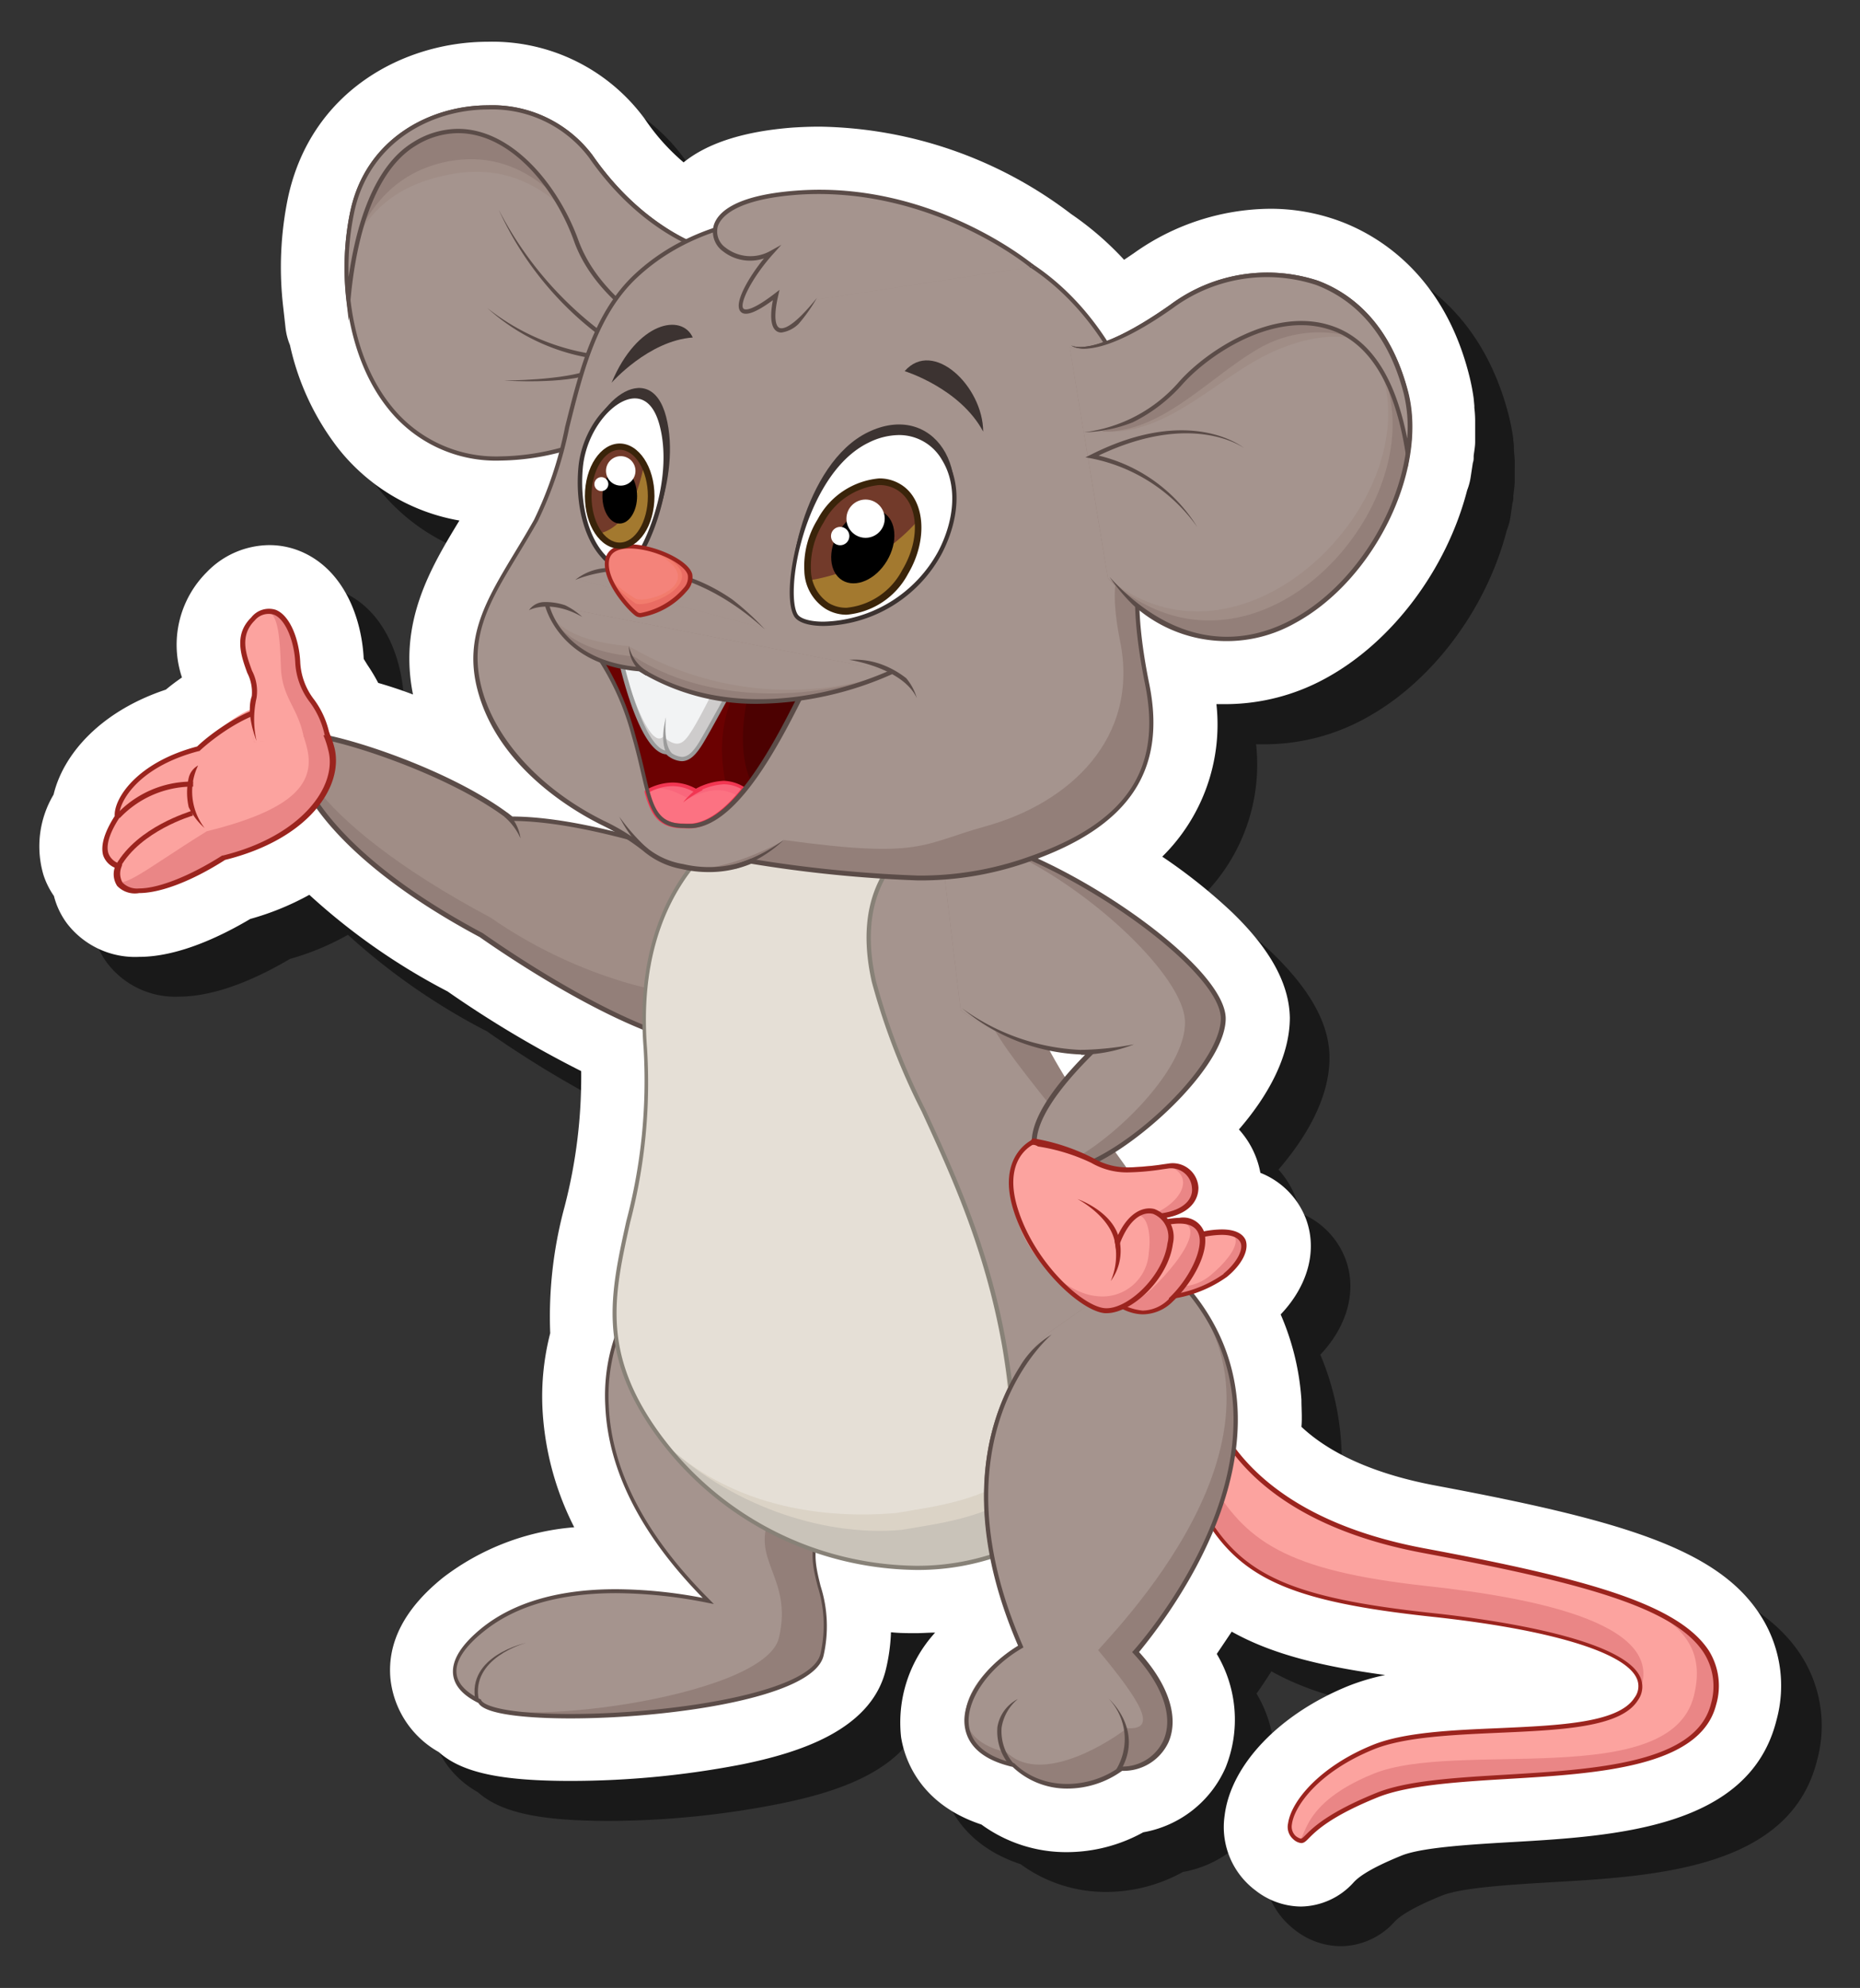 <svg id="ac3ffecc-2be1-45fb-be4f-463c3aa2d263" data-name="Layer 1" xmlns="http://www.w3.org/2000/svg" width="160.37" height="171.4" viewBox="0 0 160.37 171.4">
  <rect x="0" y="0" width="160.37" height="171.4" fill="#333333" stroke="none"/>
  <defs>
    <style>
      .ab069b33-967a-46db-801f-253685fe3109 {
        opacity: 0.5;
      }

      .a3310aa4-bce6-47a6-a43d-4e9991e71ae8 {
        fill: #fff;
      }

      .b11cfd11-dc28-42d9-9ff4-616ebc67ec5c {
        fill: #937f79;
      }

      .bcbd13f2-d71f-4cda-afb0-c873da1392e2 {
        fill: #a08d86;
      }

      .e30d9419-0947-4d73-bb5b-017ebfdf731b {
        fill: #5b4c48;
      }

      .b58b2b72-4474-4477-be4c-1700fc34b8d9 {
        fill: #ea8686;
      }

      .b99dbfcd-05ae-4800-9574-8f2f405244f0 {
        fill: #fca39f;
      }

      .b5e7ea6e-9ab7-49ac-bf5d-7e814c9ccb42 {
        fill: #9b241e;
      }

      .bb949f0a-a98b-4f11-bae6-cdafd8c6570e {
        fill: #a5948e;
      }

      .eec2f126-f26b-4aa3-9e98-dd220abf5d3a {
        fill: #c9c3b9;
      }

      .f5c949e6-a411-4b15-a385-4eeffd0caa1c {
        fill: #dbd3c6;
      }

      .fab4b850-79ce-4beb-8854-6f035b1fc5eb {
        fill: #e5dfd6;
      }

      .baab6d3a-a36d-4bf6-b812-74e2e9e3a232 {
        fill: #878177;
      }

      .f0bc5e16-014b-481c-9a26-996b80d404ad {
        fill: #3c3331;
      }

      .fe5f3bad-b033-467e-83f7-51ae9926162c {
        fill: #ea6c63;
      }

      .bb4daad0-7fc2-417f-95b9-c89525df10a2 {
        fill: #f27c6d;
      }

      .ed0f6511-52e3-4e1c-89ea-fe51ed512f20 {
        fill: #f4837a;
      }

      .a1c93f77-0757-4f28-8447-196e71dc451e {
        fill: #a3792f;
      }

      .a3cd16e0-40c8-43de-9aff-e6df34a93f78 {
        fill: #723a2a;
      }

      .ac21d001-69f0-4e91-b211-ba8b867a97b2 {
        fill: #3a240a;
      }

      .ab474262-2525-478b-8917-94c65ec75ffe {
        fill: #4c0101;
      }

      .ea024875-1b3a-45d6-b7d7-704d04a601d2 {
        fill: #5c0101;
      }

      .bfeb1351-cf72-4c6e-a073-90ab840170c8 {
        fill: #6b0101;
      }

      .ab63e8ae-c87f-4c41-921f-7dd5d5a05c6f {
        fill: #f9677c;
      }

      .a524b3c1-df61-421a-a7d5-da7643281110 {
        fill: #fc7282;
      }

      .e0004b4a-f129-466e-a229-7227fcd7193e {
        fill: #f23652;
      }

      .f113eb4e-d1a1-4ce8-a537-084cbf7c37e1 {
        fill: #cecccc;
      }

      .bc3330fc-d9d5-4cf4-8a7a-d7f8d928db32 {
        fill: #f2f3f4;
      }

      .a08a541e-f0df-4b70-85a2-baedf4232c62 {
        fill: #9b9b9b;
      }
    </style>
  </defs>
  <g>
    <path class="ab069b33-967a-46db-801f-253685fe3109" d="M115.58,167.8a6.47,6.47,0,0,1-3.91-1.38,6.87,6.87,0,0,1-2.66-6.48c.54-4.36,4.73-8.74,10.68-11.16a18.89,18.89,0,0,1,3.17-.94c-5.45-.74-9.76-1.79-13.24-3.74-.44.7-.87,1.34-1.28,1.92a11.06,11.06,0,0,1,.75,9.8,9.55,9.55,0,0,1-7.1,5.58,13.65,13.65,0,0,1-6.61,1.72A12.38,12.38,0,0,1,88,160.73c-5.44-1.8-6.66-5.81-6.93-7.55a11.53,11.53,0,0,1,2.94-9c-.54,0-1.09,0-1.65,0s-1.43,0-2.15-.08a16.64,16.64,0,0,1-.43,3.17c-1.26,5.33-7.66,7.24-12.36,8.21A76.94,76.94,0,0,1,52.6,157c-6,0-9.4-.7-11.4-2.48A8.26,8.26,0,0,1,37,148.15c-.27-3.14,1.27-6.07,4.59-8.72a21.46,21.46,0,0,1,11.26-4.29,25.56,25.56,0,0,1-2.74-10.28,22.23,22.23,0,0,1,.67-6.46,36.18,36.18,0,0,1,1.24-10.88A44.45,44.45,0,0,0,53.48,95.8,93,93,0,0,1,42,88.93,55.69,55.69,0,0,1,30,80.6,22.91,22.91,0,0,1,25,82.68c-2.66,1.57-6.27,3.25-9.59,3.25a7.36,7.36,0,0,1-6.14-2.86,6.6,6.6,0,0,1-1.16-2.4,7,7,0,0,1-.91-1.84,8.67,8.67,0,0,1,.89-6.9c.83-3.48,4.07-7.18,9.67-9.05.43-.36.91-.71,1.39-1.05a8.85,8.85,0,0,1,2.14-9.08,7.59,7.59,0,0,1,5.39-2.33,7,7,0,0,1,2.58.5c3.85,1.52,5.39,5.79,5.56,9.32l.33.51c.27.43.6.94.93,1.55.94.29,2,.63,3,1-1.27-6.24,1.49-10.89,4-15A17,17,0,0,1,32.61,42.1a22.42,22.42,0,0,1-4.2-8.92A5.58,5.58,0,0,1,28,31.71l-.21-1.79a29.66,29.66,0,0,1,.44-9.47C30.27,11.18,38.36,7,45.48,7A16.3,16.3,0,0,1,59,13.67a18.72,18.72,0,0,0,3.35,3.71q3.14-2.53,9.41-3c.76-.06,1.55-.09,2.32-.09a36.68,36.68,0,0,1,21.69,7.53,26.67,26.67,0,0,1,4.56,4l.83-.57a20.5,20.5,0,0,1,11.7-3.8,17.56,17.56,0,0,1,6.06,1.06c3.22,1.19,8.95,4.52,11.19,13.41a17.88,17.88,0,0,1,.36,1.88c0,.22.05.43.06.64l0,.19c0,.35.06.7.07,1.06s0,.56,0,.86v.26c0,.25,0,.49,0,.74s-.07.79-.12,1.19v.06c0,.21,0,.38-.07.55l-.17,1.18a5.28,5.28,0,0,1-.32,1.18c-1.76,6.83-6.48,13.14-12.25,16.25a18,18,0,0,1-8.48,2.21c-.3,0-.59,0-.89,0a16,16,0,0,1-4.67,13.15,46.21,46.21,0,0,1,6,4.78c3.32,3.2,5,6.17,5,9.1,0,3.37-1.91,6.76-4.4,9.64a7.71,7.71,0,0,1,1.86,3.74,6.9,6.9,0,0,1,3.93,4c1,2.72.14,5.77-2.18,8.22a23.43,23.43,0,0,1,1.84,9.68c2,1.88,5.49,3.94,11.59,5.08,16.06,3,24.35,5.45,28.05,11.21a11.25,11.25,0,0,1,1.35,9c-2.31,9.3-13.76,10-23,10.52-3.59.22-7.64.46-9.36,1.15-3.07,1.25-3.86,2-4.15,2.34A6.29,6.29,0,0,1,115.58,167.8Z"/>
    <path class="a3310aa4-bce6-47a6-a43d-4e9991e71ae8" d="M112.16,164.38a6.43,6.43,0,0,1-3.91-1.39,6.82,6.82,0,0,1-2.66-6.47c.54-4.37,4.73-8.75,10.67-11.16a19.17,19.17,0,0,1,3.17-.94c-5.44-.74-9.76-1.79-13.23-3.74q-.67,1-1.29,1.92a11.06,11.06,0,0,1,.76,9.8,9.57,9.57,0,0,1-7.1,5.58A13.65,13.65,0,0,1,92,159.69a12.39,12.39,0,0,1-7.38-2.38c-5.44-1.8-6.66-5.81-6.93-7.55a11.49,11.49,0,0,1,2.94-9c-.54,0-1.1.05-1.65.05-.72,0-1.44,0-2.16-.08a16,16,0,0,1-.43,3.17c-1.25,5.33-7.65,7.24-12.35,8.21a77.77,77.77,0,0,1-14.82,1.44c-6,0-9.39-.7-11.39-2.49a8.24,8.24,0,0,1-4.17-6.37c-.27-3.13,1.27-6.06,4.59-8.71a21.39,21.39,0,0,1,11.26-4.3,25.35,25.35,0,0,1-2.74-10.28,21.82,21.82,0,0,1,.67-6.45,36.18,36.18,0,0,1,1.23-10.88,44.48,44.48,0,0,0,1.44-11.72,94.23,94.23,0,0,1-11.52-6.87,55.44,55.44,0,0,1-11.92-8.33,23.49,23.49,0,0,1-5.09,2.08C18.88,80.83,15.27,82.5,12,82.5A7.4,7.4,0,0,1,5.8,79.65a6.75,6.75,0,0,1-1.15-2.4,6.87,6.87,0,0,1-.91-1.84,8.71,8.71,0,0,1,.88-6.9C5.46,65,8.7,61.32,14.3,59.46c.43-.36.91-.72,1.39-1.05a8.84,8.84,0,0,1,2.14-9.08A7.55,7.55,0,0,1,23.21,47a7,7,0,0,1,2.59.49c3.84,1.53,5.39,5.79,5.56,9.32l.32.52a15.79,15.79,0,0,1,.93,1.55c1,.29,2,.62,3,1-1.26-6.24,1.5-10.89,4-15a17,17,0,0,1-10.44-6.21A22.34,22.34,0,0,1,25,29.75a5.48,5.48,0,0,1-.38-1.47l-.2-1.79A29.6,29.6,0,0,1,24.84,17C26.85,7.75,34.93,3.6,42.06,3.6a16.28,16.28,0,0,1,13.53,6.65A18.35,18.35,0,0,0,58.94,14c2.08-1.68,5.23-2.68,9.4-3,.77-.05,1.55-.08,2.33-.08a36.61,36.61,0,0,1,21.68,7.53,26.73,26.73,0,0,1,4.57,3.95l.83-.56A20.49,20.49,0,0,1,109.44,18a17.25,17.25,0,0,1,6.06,1.06c3.22,1.19,9,4.52,11.2,13.41a17.88,17.88,0,0,1,.36,1.88l.06.64v.18a9.61,9.61,0,0,1,.07,1.07c0,.27,0,.56,0,.86v.26c0,.24,0,.49,0,.73,0,.4-.08.8-.13,1.2v.06c0,.2,0,.37-.07.55l-.18,1.18a5.26,5.26,0,0,1-.31,1.18c-1.76,6.83-6.48,13.13-12.25,16.25a18,18,0,0,1-8.48,2.2l-.89,0a16,16,0,0,1-4.67,13.15,46.91,46.91,0,0,1,6,4.78c3.31,3.19,4.94,6.17,5,9.09,0,3.38-1.9,6.77-4.39,9.65a7.61,7.61,0,0,1,1.85,3.74,6.92,6.92,0,0,1,3.94,4c1,2.72.14,5.76-2.19,8.21a22.14,22.14,0,0,1,1.79,7.36c0,.76.07,1.54,0,2.33,2,1.88,5.5,3.93,11.6,5.07,16,3,24.34,5.45,28,11.22a11.21,11.21,0,0,1,1.36,9c-2.32,9.29-13.76,10-22.95,10.52-3.59.21-7.64.46-9.36,1.15-3.08,1.25-3.86,2-4.16,2.33A6.23,6.23,0,0,1,112.16,164.38Z"/>
    <g>
      <g>
        <g>
          <path class="b11cfd11-dc28-42d9-9ff4-616ebc67ec5c" d="M26.54,63.37c-2.51,0-1.58,8.46,15,17.28,7.09,4.95,15.48,9.47,20,9.47a23.71,23.71,0,0,0,6.53-13.05s-14.7-6.45-24-6.45C39,66.6,29.05,63.37,26.54,63.37Z"/>
          <path class="bcbd13f2-d71f-4cda-afb0-c873da1392e2" d="M26.54,63.37c-2.51,0-.79,6.93,15.77,15.75C49.41,84.07,57.23,86,61.75,86c6-6.24,6.31-8.89,6.31-8.89s-14.7-6.45-24-6.45C39,66.6,29.05,63.37,26.54,63.37Z"/>
          <path class="e30d9419-0947-4d73-bb5b-017ebfdf731b" d="M44.18,70.4c-5.26-4.11-15.2-7.24-17.64-7.24a1.22,1.22,0,0,0-1.19,1c-.69,2.76,3.07,9.72,16,16.63,6.59,4.6,15.34,9.5,20.13,9.5h.09l.07-.06a24.08,24.08,0,0,0,6.58-13.18v-.16l-.14-.06C68,76.81,53.38,70.43,44.18,70.4ZM61.44,89.9c-4.71-.06-13.3-4.89-19.81-9.44C28.36,73.4,25.21,66.53,25.77,64.3a.81.81,0,0,1,.77-.71c2.34,0,12.36,3.19,17.43,7.19l.06,0h.08c8.61,0,22.16,5.71,23.72,6.37A23.86,23.86,0,0,1,61.44,89.9Z"/>
          <path class="e30d9419-0947-4d73-bb5b-017ebfdf731b" d="M43.74,70.07l-.25.35a5.38,5.38,0,0,1,1.39,1.86A3.77,3.77,0,0,0,43.74,70.07Z"/>
        </g>
        <g>
          <path class="b58b2b72-4474-4477-be4c-1700fc34b8d9" d="M17.11,64.56c-5.49,1.43-7.14,4.66-7,5.84-.91,1.4-1.86,3.51.12,4.27-.9,3.12,3.46,2.79,9.05-.7,7.2-1.78,10-6.31,9.3-9.41C26.83,57.28,19.15,62.55,17.11,64.56Z"/>
          <path class="b99dbfcd-05ae-4800-9574-8f2f405244f0" d="M17.11,64.56c-5.49,1.43-7.14,4.66-7,5.84-.91,1.4-1.86,3.51.12,4.27-.9,3.12,2,.45,7.6-3,7.2-1.78,9.4-4,8.65-7.13C24.73,57.22,19.15,62.55,17.11,64.56Z"/>
          <path class="b5e7ea6e-9ab7-49ac-bf5d-7e814c9ccb42" d="M24.62,60.61c-3.06,0-6.57,2.73-7.62,3.75-5.25,1.39-7.2,4.53-7.11,6-.9,1.41-1.22,2.54-1,3.37a1.79,1.79,0,0,0,1,1.08,1.85,1.85,0,0,0,.21,1.57A2.11,2.11,0,0,0,12,77c1.8,0,4.5-1,7.41-2.86,7.21-1.79,10.24-6.31,9.43-9.66C28.17,61.92,26.77,60.61,24.62,60.61ZM19.23,73.76l-.07,0C16.35,75.55,13.65,76.6,12,76.6a1.76,1.76,0,0,1-1.43-.5,1.55,1.55,0,0,1-.09-1.37l.06-.19-.19-.07a1.46,1.46,0,0,1-1-.89c-.29-.89.35-2.16.94-3.06l0-.07v-.07c-.11-1,1.37-4.18,6.84-5.62h.06l0,0c1-.95,4.4-3.67,7.36-3.67,1.92,0,3.18,1.2,3.75,3.57C29.15,67.81,25.94,72.11,19.23,73.76Z"/>
          <path class="b58b2b72-4474-4477-be4c-1700fc34b8d9" d="M21.81,53.39c-2.27,2.22.64,5.25.1,6.76a8.55,8.55,0,0,0,0,3.83l6.29-.61c-.46-2.73-2.41-3.48-2.52-6.2S24,51.24,21.81,53.39Z"/>
          <path class="b99dbfcd-05ae-4800-9574-8f2f405244f0" d="M21.81,53.39c-2.27,2.22.64,5.25.1,6.76a8.55,8.55,0,0,0,0,3.83l4.31-.25c-.47-2.73-1.9-3.48-2-6.2S24,51.24,21.81,53.39Z"/>
          <path class="b5e7ea6e-9ab7-49ac-bf5d-7e814c9ccb42" d="M25.89,57.16c-.07-1.89-.82-4.06-2.11-4.58a1.93,1.93,0,0,0-2.12.66c-1.53,1.49-.87,3.32-.34,4.78a3.63,3.63,0,0,1,.39,2c-.55,1.55.41,3.86.41,3.86a8.38,8.38,0,0,1,0-3.71,3.81,3.81,0,0,0-.39-2.34c-.52-1.42-1.1-3,.23-4.33A1.55,1.55,0,0,1,23.62,53c1.07.43,1.78,2.47,1.84,4.2a6.16,6.16,0,0,0,1.27,3.36A7.3,7.3,0,0,1,28,63.41l.42-.07a7.55,7.55,0,0,0-1.32-3A5.73,5.73,0,0,1,25.89,57.16Z"/>
          <path class="b5e7ea6e-9ab7-49ac-bf5d-7e814c9ccb42" d="M10,70.26l.32.28a8.65,8.65,0,0,1,6.33-2.72l0-.43A8.88,8.88,0,0,0,10,70.26Z"/>
          <path class="b5e7ea6e-9ab7-49ac-bf5d-7e814c9ccb42" d="M10,74.56l.37.21c1.77-3.14,6.21-4.44,6.26-4.45l-.12-.41C16.36,70,11.89,71.26,10,74.56Z"/>
          <path class="b5e7ea6e-9ab7-49ac-bf5d-7e814c9ccb42" d="M17.08,66a1.65,1.65,0,0,0-.81,1.07,5.69,5.69,0,0,0,0,2.52,5.66,5.66,0,0,0,1.37,1.8A5.16,5.16,0,0,1,17.08,66Z"/>
        </g>
      </g>
      <g>
        <path class="b58b2b72-4474-4477-be4c-1700fc34b8d9" d="M122.75,133.67c-17.09-3.2-18.55-13.16-18.55-13.16-2.62.91-3.35,4.93-.31,10.11s7.19,7.25,19.62,8.59c9.09,1,20,3.29,17.55,7.25s-16.51,1.65-22.67,4.14-8.16,6.83-6.79,7.83-.07-.76,7.15-3.68,26.91.39,28.95-7.8C149.52,139.61,139.84,136.87,122.75,133.67Z"/>
        <path class="b99dbfcd-05ae-4800-9574-8f2f405244f0" d="M122.75,133.67c-17.09-3.2-18.55-13.16-18.55-13.16-2.62.91-2.93,1.95.12,7.13s6.4,7.78,18.82,9.12c9.09,1,21.51,3.3,17.92,9.7-2.3,4.08-16.51,1.65-22.67,4.14s-8.16,6.83-6.79,7.83-.37-2.59,6.85-5.51,25.56,1.48,27.6-6.71C147.88,138.88,139.84,136.87,122.75,133.67Z"/>
        <path class="b5e7ea6e-9ab7-49ac-bf5d-7e814c9ccb42" d="M122.78,133.49c-16.74-3.14-18.39-12.91-18.4-13l0-.22-.21.08a3.4,3.4,0,0,0-2.1,2.15c-.77,2.09-.15,5.09,1.7,8.22,3.19,5.43,7.62,7.38,19.75,8.68,9.93,1.07,16.51,3,17.58,5.27a1.63,1.63,0,0,1-.17,1.7c-1.37,2.17-6.39,2.39-11.7,2.63-4,.17-8.19.35-10.88,1.45-4.46,1.81-7,4.77-7.29,6.75a1.41,1.41,0,0,0,.46,1.39,1.18,1.18,0,0,0,.67.32c.24,0,.41-.16.68-.44.61-.61,1.87-1.88,6-3.54,2.55-1,6.7-1.29,11.09-1.55,7.79-.46,16.62-1,18-6.38a5.74,5.74,0,0,0-.64-4.71C144.64,138.25,136.64,136.08,122.78,133.49Zm24.74,13.41c-1.28,5.14-10,5.65-17.64,6.11-4.41.26-8.59.51-11.2,1.57-4.17,1.69-5.48,3-6.1,3.62-.21.21-.33.33-.42.33a1.17,1.17,0,0,1-.45-.24,1.1,1.1,0,0,1-.32-1c.19-1.52,2.23-4.5,7.07-6.47,2.63-1.06,6.76-1.24,10.75-1.42,5.42-.24,10.53-.46,12-2.79a2,2,0,0,0,.19-2.06c-1.63-3.37-13-4.95-17.87-5.47-12-1.29-16.36-3.2-19.48-8.5-1.79-3-2.4-5.93-1.67-7.92a3.12,3.12,0,0,1,1.68-1.85c.36,1.5,3,10.17,18.66,13.09,13.75,2.57,21.68,4.71,24.2,8.63A5.4,5.4,0,0,1,147.52,146.9Z"/>
      </g>
      <g>
        <path class="b11cfd11-dc28-42d9-9ff4-616ebc67ec5c" d="M70.88,131.37c2.08-4-15.74-20-15.74-20S45.8,122.77,61.06,138c-7.12-1.42-14.65-1.34-19.37,2.42s-1.52,5.63-.35,6.21c1.11,2.61,28.29,1.3,29.54-4S68.8,135.37,70.88,131.37Z"/>
        <path class="bb949f0a-a98b-4f11-bae6-cdafd8c6570e" d="M66.55,130.46c2.08-4-11.41-19.12-11.41-19.12S45.8,122.77,61.06,138c-7.12-1.42-14.65-1.34-19.37,2.42s-1.52,5.63-.35,6.21c1.11,2.61,24.57-.11,25.82-5.42S64.47,134.46,66.55,130.46Z"/>
        <path class="e30d9419-0947-4d73-bb5b-017ebfdf731b" d="M71,131.45c2.12-4.08-15-19.59-15.78-20.24l-.09-.09-.09.1a15.84,15.84,0,0,0-2.85,10c.24,5.53,3.06,11.1,8.4,16.55a40.66,40.66,0,0,0-7.48-.75c-4.88,0-8.75,1.11-11.5,3.29-1.79,1.44-2.65,2.77-2.55,4q.13,1.5,2.19,2.52c.66,1.2,5.74,1.33,7.92,1.33h0c8.3,0,21-1.72,21.84-5.42a11.38,11.38,0,0,0-.26-6C70.32,135,69.94,133.48,71,131.45Zm-.26,11.14c-.79,3.38-13,5.19-21.57,5.19-5.3,0-7.46-.66-7.7-1.22l0-.05-.05,0c-1.27-.61-2-1.4-2.06-2.27-.09-1.06.72-2.29,2.43-3.64,2.7-2.15,6.51-3.24,11.34-3.24a40.86,40.86,0,0,1,7.92.84l.5.1-.38-.39c-5.52-5.51-8.44-11.13-8.68-16.69a15.49,15.49,0,0,1,2.69-9.63c1.44,1.31,17.51,16,15.6,19.72-1.12,2.15-.71,3.78-.27,5.5A11.11,11.11,0,0,1,70.74,142.59Z"/>
        <path class="e30d9419-0947-4d73-bb5b-017ebfdf731b" d="M41,146.67l.29-.07c-.77-3.64,4-4.94,4.06-4.95S40.17,142.72,41,146.67Z"/>
      </g>
      <g>
        <path class="b11cfd11-dc28-42d9-9ff4-616ebc67ec5c" d="M88.27,83.29c.12-3.78,1-14.86-23.76-12.61,0,0-10.12,4.2-8.9,19.68s-7.19,21.69,1,33.14,24.37,15.11,34,8.16,16.57-17.37,8.17-28.73S88.15,87.07,88.27,83.29Z"/>
        <path class="bb949f0a-a98b-4f11-bae6-cdafd8c6570e" d="M84.55,85c.12-3.78,4.69-16.6-20-14.35,0,0-10.12,4.2-8.9,19.68s-7.19,21.69,1,33.14,24.37,15.11,34,8.16,15.06-16.23,6.65-27.58S84.43,88.81,84.55,85Z"/>
        <g>
          <path class="eec2f126-f26b-4aa3-9e98-dd220abf5d3a" d="M80.34,71.62c-3.52-1.11-8.57-1.6-15.83-.94,0,0-10.12,4.2-8.9,19.68s-7.19,21.69,1,33.14c7.27,10.21,20.93,14.21,30.63,10.05,2.31-25.7-9.22-37.18-11.87-48.92C73.6,76.88,77.31,73.25,80.34,71.62Z"/>
          <path class="f5c949e6-a411-4b15-a385-4eeffd0caa1c" d="M80.34,71.62c-3.52-1.11-8.57-1.6-15.83-.94,0,0-10.12,4.2-8.9,19.68s-7.19,21.69,1,33.14c.21.3.43.6.66.89,5.44,5.2,13.43,8.13,20.42,7.52,3-.51,7-1,9.82-3,.64-22.49-9.66-33.27-12.14-44.28C73.6,76.88,77.31,73.25,80.34,71.62Z"/>
          <path class="fab4b850-79ce-4beb-8854-6f035b1fc5eb" d="M80.34,71.62c-3.52-1.11-8.57-1.6-15.83-.94,0,0-10.12,4.2-8.9,19.68s-7.19,21.69,1,33.14c.21.3.43.6.66.89,5.44,5.2,13,6.66,20,6.06,3-.51,6.94-1,9.79-3,.63-22.49-9.25-31.79-11.73-42.8C73.6,76.88,77.31,73.25,80.34,71.62Z"/>
          <path class="baab6d3a-a36d-4bf6-b812-74e2e9e3a232" d="M75.53,84.59c-1.69-7.5,1.73-11.1,4.9-12.81l.38-.2-.41-.13a32.92,32.92,0,0,0-9.77-1.25c-1.89,0-3.95.1-6.14.3h0c-.11,0-10.22,4.43-9,19.86A47.29,47.29,0,0,1,54,105.28c-1.4,6.34-2.5,11.35,2.47,18.33a28.12,28.12,0,0,0,22.49,11.75h0a21.06,21.06,0,0,0,8.36-1.64l.1,0v-.11c1.61-17.88-3.5-29-7.6-37.88A57.87,57.87,0,0,1,75.53,84.59Zm11.52,48.84A20.8,20.8,0,0,1,78.93,135h0a27.74,27.74,0,0,1-22.19-11.6c-4.88-6.84-3.79-11.78-2.41-18a47.57,47.57,0,0,0,1.46-15C54.63,75.56,64,71.1,64.55,70.86c2.17-.2,4.21-.3,6.08-.3a33.64,33.64,0,0,1,9.25,1.11c-3.17,1.84-6.38,5.57-4.71,13a57.87,57.87,0,0,0,4.3,11.17C83.54,104.69,88.61,115.71,87.05,133.43Z"/>
        </g>
      </g>
      <g>
        <path class="b11cfd11-dc28-42d9-9ff4-616ebc67ec5c" d="M99.63,108.45l-9.2,6.45s-10.6,8.58-2.56,27c-4.75,2.81-7.31,8.72-.61,10.24,2.68,2.62,6.89,2.19,9.38.3,3.72,0,6.58-4.26,1.22-10.05C101.21,138.72,114.52,120.87,99.63,108.45Z"/>
        <path class="bb949f0a-a98b-4f11-bae6-cdafd8c6570e" d="M99.63,108.45l-9.2,6.45s-10.6,8.58-2.56,27c-4.75,2.81-6.91,7.86-1.08,9.18,2.68,2.62,7.89-.19,10.39-2.08,2.71.19,1.15-2.33-2.5-6.73C98,138.6,114.52,120.87,99.63,108.45Z"/>
        <path class="e30d9419-0947-4d73-bb5b-017ebfdf731b" d="M106.68,121.08c-.35-4.93-2.69-9.23-6.93-12.77l-.24.28c4.17,3.47,6.46,7.69,6.8,12.52.76,10.71-8.2,20.78-8.58,21.21l-.12.12.12.13c2.53,2.73,3.47,5.46,2.58,7.49a3.89,3.89,0,0,1-3.67,2.25h-.06l0,0c-2.45,1.85-6.54,2.25-9.14-.29l0,0h0c-2.3-.52-3.65-1.61-3.89-3.16-.33-2.15,1.58-5,4.55-6.74l.14-.08-.06-.15c-7.89-18.12,2.4-26.75,2.5-26.83a7.87,7.87,0,0,0-2.72,2.72c-2.54,4-5.44,11.92-.18,24.11-3,1.83-4.94,4.77-4.59,7,.18,1.18,1,2.73,4.12,3.45A6.79,6.79,0,0,0,92,154.21a8.09,8.09,0,0,0,4.75-1.53,4.27,4.27,0,0,0,4-2.47c.93-2.14,0-5-2.54-7.77C99.22,141.17,107.41,131.43,106.68,121.08Z"/>
        <path class="e30d9419-0947-4d73-bb5b-017ebfdf731b" d="M86,148.89a4.51,4.51,0,0,0,1.14,3.41l.28-.22a4.23,4.23,0,0,1-1.06-3.14,4,4,0,0,1,1.4-2.45A3.31,3.31,0,0,0,86,148.89Z"/>
        <path class="e30d9419-0947-4d73-bb5b-017ebfdf731b" d="M95.6,146.47a5.06,5.06,0,0,1,.63,6.11l.31.2C98.76,149.23,95.6,146.47,95.6,146.47Z"/>
      </g>
      <g>
        <path class="b11cfd11-dc28-42d9-9ff4-616ebc67ec5c" d="M81,71.88l1.83,15.21a18.67,18.67,0,0,0,11.25,3.66c-3.19,3.16-6.82,7.73-3.73,9.92s15.2-7.81,15.13-12.88S88.44,71.72,81,71.88Z"/>
        <path class="bb949f0a-a98b-4f11-bae6-cdafd8c6570e" d="M81,71.88l1.83,15.21a18.67,18.67,0,0,0,11.25,3.66c-3.19,3.16-6.82,7.73-3.73,9.92,2.68.21,11.89-7.5,11.82-12.56S88.44,71.72,81,71.88Z"/>
        <path class="e30d9419-0947-4d73-bb5b-017ebfdf731b" d="M102.35,82.56c-5.26-5.08-15.6-10.89-21.21-10.89H81v.42h.16c5.51,0,15.71,5.74,20.91,10.77,2.07,2,3.17,3.7,3.19,4.94,0,3.39-5.76,9.39-10.55,11.91-2,1.05-3.48,1.32-4.24.78a2.31,2.31,0,0,1-1.08-1.79c-.15-1.82,1.52-4.52,4.83-7.8l.36-.36h-.51a18.72,18.72,0,0,1-11.12-3.61,17,17,0,0,0,10.62,4c-3.21,3.26-4.76,5.88-4.6,7.78a2.79,2.79,0,0,0,1.25,2.11,2.17,2.17,0,0,0,1.25.34,8.15,8.15,0,0,0,3.43-1.09c4.38-2.31,10.83-8.49,10.78-12.3C105.64,86.09,103.85,84,102.35,82.56Z"/>
        <path class="e30d9419-0947-4d73-bb5b-017ebfdf731b" d="M93.22,90.94a13.13,13.13,0,0,0,4.56-.9,26.35,26.35,0,0,1-4.56.48Z"/>
      </g>
      <g>
        <path class="b58b2b72-4474-4477-be4c-1700fc34b8d9" d="M100.78,100.53c-2.39.32-4.56.73-6.54-.45a17.94,17.94,0,0,0-5.13-1.71c-2.4,2.84,3.22,9.4,6.79,11.61s5.17-2.07,4.1-5.14C104.67,104.27,103.17,100.21,100.78,100.53Z"/>
        <path class="b99dbfcd-05ae-4800-9574-8f2f405244f0" d="M100.78,100.53c-2.4-.21-4.56.73-6.54-.45a15.17,15.17,0,0,0-5.18-1.5c-2.4,2.84,3.27,9.19,6.84,11.4s1.49-4.79,1.49-4.79C101,104.87,103.67,101.69,100.78,100.53Z"/>
        <path class="b5e7ea6e-9ab7-49ac-bf5d-7e814c9ccb42" d="M100.75,100.32l-.5.07a22.52,22.52,0,0,1-2.85.26,5.8,5.8,0,0,1-3.05-.75,17.77,17.77,0,0,0-5.2-1.74l-.12,0-.08.09a3,3,0,0,0-.58,2.5c.53,3.32,4.67,7.73,7.41,9.43a3.83,3.83,0,0,0,2,.64,2.41,2.41,0,0,0,2-1.09,5.72,5.72,0,0,0,.55-4.69c2.28-.36,3-1.58,3-2.64A2.22,2.22,0,0,0,100.75,100.32Zm-.78,4.31-.26,0,.09.25a5.33,5.33,0,0,1-.42,4.55,2,2,0,0,1-1.65.91,3.29,3.29,0,0,1-1.72-.58c-2.67-1.65-6.71-5.93-7.21-9.12A2.2,2.2,0,0,1,89,98.78a16.42,16.42,0,0,1,5.09,1.48,6.11,6.11,0,0,0,3.27.82,21.43,21.43,0,0,0,2.91-.27l.5-.07a1.8,1.8,0,0,1,2,1.67C102.88,103.31,102.16,104.36,100,104.63Z"/>
        <path class="b58b2b72-4474-4477-be4c-1700fc34b8d9" d="M103.42,106.45a23.05,23.05,0,0,0-3.89,5.45s3.71,0,6.1-1.92S108.13,105.34,103.42,106.45Z"/>
        <path class="b99dbfcd-05ae-4800-9574-8f2f405244f0" d="M103.42,106.45c-2.21,2.1-4.37,3.77-4.37,3.77s2.9,1.72,5.29-.24S108.13,105.34,103.42,106.45Z"/>
        <path class="b5e7ea6e-9ab7-49ac-bf5d-7e814c9ccb42" d="M105.34,106a8.61,8.61,0,0,0-2,.27h-.05l0,0a23.09,23.09,0,0,0-3.93,5.52l-.15.3h.36a10.84,10.84,0,0,0,6.22-2c1.29-1.06,1.92-2.3,1.61-3.17C107.22,106.52,106.73,106,105.34,106Zm.16,3.84a10.28,10.28,0,0,1-5.61,1.87,22.42,22.42,0,0,1,3.64-5,8.2,8.2,0,0,1,1.81-.24c.63,0,1.43.13,1.64.72S106.63,108.88,105.5,109.81Z"/>
        <path class="b58b2b72-4474-4477-be4c-1700fc34b8d9" d="M99.39,105.63a10.43,10.43,0,0,1-4.53,5.49s3.07,3.78,6.06,1S105.75,103.59,99.39,105.63Z"/>
        <path class="b99dbfcd-05ae-4800-9574-8f2f405244f0" d="M98.89,105.86c-1.39,3.88-4,4.6-4,4.6s1.35,3.55,4.34.73S105.25,103.82,98.89,105.86Z"/>
        <path class="b5e7ea6e-9ab7-49ac-bf5d-7e814c9ccb42" d="M101.69,105a8.06,8.06,0,0,0-2.36.44l-.1,0,0,.09a10.31,10.31,0,0,1-4.42,5.38l-.24.12.17.2c.07.09,1.71,2.09,3.83,2.09h0a3.67,3.67,0,0,0,2.54-1.1c1.78-1.68,3.31-4.5,2.66-6.13A1.92,1.92,0,0,0,101.69,105Zm-.91,7a3.27,3.27,0,0,1-2.25,1,5.09,5.09,0,0,1-3.33-1.74,10.67,10.67,0,0,0,4.36-5.37c2.07-.65,3.4-.49,3.77.46C103.83,107.53,102.64,110.17,100.78,111.93Z"/>
        <path class="b58b2b72-4474-4477-be4c-1700fc34b8d9" d="M96.25,107.27c-.39-2.46-3.35-4-3.35-4l-4-4.73s-3,1.26-1.47,5.9,5.65,8.48,7.66,8.65,5.25-2.8,5.64-5.79S97.93,102.92,96.25,107.27Z"/>
        <path class="b99dbfcd-05ae-4800-9574-8f2f405244f0" d="M96.25,107.27c-.39-2.46-3.08-4.37-3.08-4.37l-3.69-4.05c-.7-.56-2.91.34-2,5.63,1.28,4.71,5,7.09,7,7.26A4,4,0,0,0,99.05,108C99.45,105,97.93,102.92,96.25,107.27Z"/>
        <path class="b5e7ea6e-9ab7-49ac-bf5d-7e814c9ccb42" d="M99.53,104.24c-.93-.23-2.19.26-3.13,2.24-.73-2.15-3.5-3.1-3.5-3.1s2.87,1.48,3.24,3.8l.12.79.29-.74c.85-2.22,2-2.78,2.87-2.57a2.12,2.12,0,0,1,1.24,2.53c-.38,2.89-3.5,5.76-5.41,5.6s-6-3.88-7.47-8.49c-1.41-4.39,1.24-5.59,1.35-5.64L89,98.27s-3.13,1.38-1.59,6.16,5.82,8.62,7.84,8.79h.18c2.12,0,5.29-2.9,5.7-6A2.57,2.57,0,0,0,99.53,104.24Z"/>
        <path class="b5e7ea6e-9ab7-49ac-bf5d-7e814c9ccb42" d="M96.1,107a5.67,5.67,0,0,1-.33,3.45,4.4,4.4,0,0,0,.75-3.54Z"/>
      </g>
      <g>
        <g>
          <path class="b11cfd11-dc28-42d9-9ff4-616ebc67ec5c" d="M50.93,13.47c-4.75-6.85-18.36-5.39-20.56,4.75s2.47,25.59,19.19,20.2C58.15,29.65,61.17,21.6,61.17,21.6S55.69,20.33,50.93,13.47Z"/>
          <path class="bcbd13f2-d71f-4cda-afb0-c873da1392e2" d="M55.6,24.89c-5.12-4-8.41-12.42-16.82-11-5.06.92-7.51,4.59-8.91,8.82-.14,9.55,5.32,20.3,19.69,15.67C58.15,29.65,61.17,21.6,61.17,21.6a9.85,9.85,0,0,1-1.86-.7C58.05,22.27,56.75,23.51,55.6,24.89Z"/>
          <path class="bb949f0a-a98b-4f11-bae6-cdafd8c6570e" d="M55.6,24.89C50.48,20.87,47.43,13.56,39,15c-5.06.91-7.75,3.49-9.15,7.72-.14,9.55,5.32,20.3,19.69,15.67C58.15,29.65,61.17,21.6,61.17,21.6a9.85,9.85,0,0,1-1.86-.7C58.05,22.27,56.75,23.51,55.6,24.89Z"/>
          <path class="e30d9419-0947-4d73-bb5b-017ebfdf731b" d="M51.08,13.37a10.8,10.8,0,0,0-9-4.29c-4.93,0-10.51,2.81-11.87,9.11-1.1,5.1-.52,12.36,3.26,17.05a11.87,11.87,0,0,0,9.7,4.47h0a21.07,21.07,0,0,0,6.47-1.12h0l0,0c8.52-8.7,11.62-16.8,11.65-16.88l.07-.2-.2,0C61.16,21.41,55.74,20.09,51.08,13.37ZM49.46,38.26a20.88,20.88,0,0,1-6.31,1.09h0A11.54,11.54,0,0,1,33.73,35c-3.7-4.6-4.27-11.72-3.18-16.75,1.32-6.09,6.73-8.82,11.51-8.82a10.44,10.44,0,0,1,8.72,4.14c4.23,6.09,9.1,7.83,10.14,8.15A55.51,55.51,0,0,1,49.46,38.26Z"/>
        </g>
        <g>
          <path class="bcbd13f2-d71f-4cda-afb0-c873da1392e2" d="M50.93,13.47c-4.75-6.85-18.36-5.39-20.56,4.75A23.86,23.86,0,0,0,30,25.85c.38-4.23,1.62-11,5.71-13.44,6.16-3.72,11.88,2.62,14,8.34,1.53,4.25,5.58,7,7.57,8.12a42.51,42.51,0,0,0,3.91-7.27S55.69,20.33,50.93,13.47Z"/>
          <path class="bb949f0a-a98b-4f11-bae6-cdafd8c6570e" d="M50.93,13.47c-4.75-6.85-18.36-5.39-20.56,4.75A23.86,23.86,0,0,0,30,25.85c.38-4.23,1.62-11,5.71-13.44,6.16-3.72,11.88,2.62,14,8.34,1.53,4.25,5.58,7,7.57,8.12a42.51,42.51,0,0,0,3.91-7.27S55.69,20.33,50.93,13.47Z"/>
          <path class="e30d9419-0947-4d73-bb5b-017ebfdf731b" d="M51.08,13.37a10.8,10.8,0,0,0-9-4.29c-4.93,0-10.51,2.81-11.87,9.11a24,24,0,0,0-.35,7.68l.21,1.79.15-1.8c.35-3.9,1.54-10.83,5.63-13.3a7,7,0,0,1,3.65-1.08c4.58,0,8.41,4.84,10,9.33C51,25,55,27.77,57.17,29l.15.08.09-.14a42,42,0,0,0,3.93-7.3l.07-.2-.2,0C61.16,21.41,55.74,20.09,51.08,13.37ZM57.2,28.62c-2.18-1.26-5.89-3.91-7.34-7.93-1.67-4.61-5.63-9.58-10.38-9.58a7.33,7.33,0,0,0-3.84,1.14c-3.6,2.17-5,7.61-5.58,11.63a23.25,23.25,0,0,1,.49-5.62c1.32-6.09,6.73-8.82,11.51-8.82a10.44,10.44,0,0,1,8.72,4.14c4.23,6.09,9.1,7.83,10.14,8.15A43,43,0,0,1,57.2,28.62Z"/>
        </g>
        <path class="e30d9419-0947-4d73-bb5b-017ebfdf731b" d="M43,18.08a28.14,28.14,0,0,0,9.63,11.53l.21-.3A30.91,30.91,0,0,1,43,18.08Z"/>
        <path class="e30d9419-0947-4d73-bb5b-017ebfdf731b" d="M51.86,31l0-.37a19.38,19.38,0,0,1-9.84-4.07A17.49,17.49,0,0,0,51.86,31Z"/>
        <path class="e30d9419-0947-4d73-bb5b-017ebfdf731b" d="M43.47,32.81s5.24.36,7.68-.62L51,31.85C48.64,32.8,43.52,32.81,43.47,32.81Z"/>
        <path class="b11cfd11-dc28-42d9-9ff4-616ebc67ec5c" d="M83.28,20.38C70.77,17,60.9,18.17,54.89,23.74c-5.77,5.33-5.51,15.53-8.68,21.14S39.94,54,41.34,59.38,47.59,68.79,52,71s3.5,3,6.85,3.77a9.53,9.53,0,0,0,5.92-.47c11.87,1.63,16.93,2.29,24.06-.2S100.62,67.44,98.91,59s-.51-11.55.35-16.12S95.8,23.72,83.28,20.38Z"/>
        <path class="bb949f0a-a98b-4f11-bae6-cdafd8c6570e" d="M83.28,20.38C70.77,17,60.9,18.17,54.89,23.74c-5.77,5.33-5.51,15.53-8.68,21.14S39.94,54,41.34,59.38,47.59,68.79,52,71s3.5,3,6.85,3.77,8.79-2.34,8.79-2.34c11.88,1.63,11.82.34,17.31-1.18,7.27-2,13.32-7.6,11.62-16s1.86-7.72,2.72-12.29S95.8,23.72,83.28,20.38Z"/>
        <path class="e30d9419-0947-4d73-bb5b-017ebfdf731b" d="M99.44,42.9c.86-4.5-3.36-19.29-16.11-22.7a50.89,50.89,0,0,0-12.91-1.88c-6.6,0-11.87,1.78-15.65,5.28-3.58,3.31-4.83,8.34-6.05,13.21a33,33,0,0,1-2.67,8c-.56,1-1.11,1.91-1.65,2.8-2.46,4.08-4.41,7.3-3.24,11.83,1.71,6.6,8.07,10.38,10.73,11.7a19.08,19.08,0,0,1,3.55,2.21,7.09,7.09,0,0,0,3.34,1.58,10.38,10.38,0,0,0,2.29.26,9.4,9.4,0,0,0,3.7-.72,113.76,113.76,0,0,0,14.37,1.44h0a28,28,0,0,0,9.72-1.66c8.49-3,11.74-7.81,10.23-15.28-1.47-7.26-.79-10.5,0-14.25C99.2,44.11,99.33,43.52,99.44,42.9ZM98.73,59c1.49,7.35-1.6,11.93-10,14.86a27.76,27.76,0,0,1-9.6,1.63,113,113,0,0,1-14.38-1.44h-.05l0,0a9,9,0,0,1-3.59.71,9.59,9.59,0,0,1-2.2-.26A6.65,6.65,0,0,1,55.66,73a18.29,18.29,0,0,0-3.61-2.24c-5.44-2.7-9.38-7-10.53-11.47s.77-7.55,3.19-11.55c.54-.89,1.1-1.82,1.66-2.81a33.62,33.62,0,0,0,2.71-8.07c1.2-4.82,2.44-9.8,5.93-13,3.72-3.44,8.9-5.18,15.41-5.18a50.26,50.26,0,0,1,12.82,1.87C95.77,23.9,99.92,38.42,99.08,42.83c-.11.62-.24,1.21-.36,1.79C97.93,48.41,97.25,51.69,98.73,59Z"/>
        <g>
          <path class="bcbd13f2-d71f-4cda-afb0-c873da1392e2" d="M68.75,16.61c-11.69.85-6.39,7.46-2.23,5.18-2.75,3.06-4.44,7.31.36,3.65-.82,3.57.41,4.39,3.66.37L89,23S80.45,15.76,68.75,16.61Z"/>
          <path class="bb949f0a-a98b-4f11-bae6-cdafd8c6570e" d="M68.75,16.61c-11.69.85-6.39,7.46-2.23,5.18-2.75,3.06-4.44,7.31.36,3.65-.82,3.57.41,4.39,3.66.37L89,23S80.45,15.76,68.75,16.61Z"/>
          <path class="e30d9419-0947-4d73-bb5b-017ebfdf731b" d="M68.74,16.43c-5.57.4-6.9,2-7.2,3a2.08,2.08,0,0,0,.8,2.24,3.78,3.78,0,0,0,3.53.61c-1.36,1.68-2.66,3.93-2,4.6.38.41,1.29.09,2.77-1-.22,1.14-.27,2.39.4,2.72a.74.74,0,0,0,.34.07,2.64,2.64,0,0,0,1.49-.76,14,14,0,0,0,1.56-2.22c-2.23,2.77-3,2.67-3.23,2.58-.42-.21-.46-1.25-.1-2.79l.11-.49-.4.31C64.6,27,64.16,26.68,64.1,26.61c-.38-.41.72-2.66,2.55-4.7l.72-.8-.94.52a3.49,3.49,0,0,1-3.86-.27,1.71,1.71,0,0,1-.68-1.84c.22-.69,1.32-2.32,6.88-2.73C80.25,16,88.77,23,88.86,23.1l.23-.28C89,22.74,80.38,15.58,68.74,16.43Z"/>
        </g>
        <path class="e30d9419-0947-4d73-bb5b-017ebfdf731b" d="M53.4,70.42a11.54,11.54,0,0,0,2.26,3.08l.23-.28A18.08,18.08,0,0,1,53.4,70.42Z"/>
        <path class="e30d9419-0947-4d73-bb5b-017ebfdf731b" d="M63.46,74.89a11.09,11.09,0,0,0,4.15-2.5,14,14,0,0,1-4.23,2.14Z"/>
        <g>
          <path class="b11cfd11-dc28-42d9-9ff4-616ebc67ec5c" d="M101,26.42c-6.94,4.9-8.77,3.5-8.77,3.5l3.29,19.92c13.34,14.53,28.51-4.75,25.68-16S108,21.51,101,26.42Z"/>
          <path class="bcbd13f2-d71f-4cda-afb0-c873da1392e2" d="M118.29,29.72a10.37,10.37,0,0,0-9.69.29c-4.79,2.74-9.25,8.35-15.19,7l2.12,12.86c12,10.81,27-4.93,24.2-16.17A19.53,19.53,0,0,0,118.29,29.72Z"/>
          <path class="bb949f0a-a98b-4f11-bae6-cdafd8c6570e" d="M118.29,29.72c-2.94-1.49-7-.36-10,1.36-4.78,2.74-8.94,7.28-14.88,5.9l2.12,12.86c11.21,9.23,26.65-5.76,23.82-17A12.25,12.25,0,0,0,118.29,29.72Z"/>
          <path class="e30d9419-0947-4d73-bb5b-017ebfdf731b" d="M113.6,24.19a14,14,0,0,0-12.69,2.08c-6.68,4.71-8.54,3.52-8.56,3.5s1.79,1.72,8.77-3.2a13.64,13.64,0,0,1,12.36-2c2.61,1,6,3.38,7.55,9.36,1.66,6.58-2.9,15.86-9.58,19.46-5.36,2.9-11,1.6-15.78-3.64a16.46,16.46,0,0,0,2,2.39,12,12,0,0,0,14,1.58c6.8-3.68,11.45-13.15,9.76-19.88C119.84,27.67,116.3,25.19,113.6,24.19Z"/>
        </g>
        <g>
          <path class="bcbd13f2-d71f-4cda-afb0-c873da1392e2" d="M101,26.42c-6.94,4.9-8.77,3.5-8.77,3.5l1.25,7.54A13.1,13.1,0,0,0,101.84,33c4.28-4.79,16.88-10.91,19.54,6.06a13.31,13.31,0,0,0-.17-5.21C118.38,22.61,108,21.51,101,26.42Z"/>
          <path class="bb949f0a-a98b-4f11-bae6-cdafd8c6570e" d="M101,26.42c-6.94,4.9-8.77,3.5-8.77,3.5l1.25,7.54A13.1,13.1,0,0,0,101.84,33c4.28-4.79,16.88-10.91,19.54,6.06a13.31,13.31,0,0,0-.17-5.21C118.38,22.61,108,21.51,101,26.42Z"/>
          <path class="e30d9419-0947-4d73-bb5b-017ebfdf731b" d="M113.6,24.19a14,14,0,0,0-12.69,2.08c-6.68,4.71-8.54,3.52-8.56,3.51s1.79,1.71,8.77-3.21a13.64,13.64,0,0,1,12.36-2c2.61,1,6,3.38,7.55,9.36a12.25,12.25,0,0,1,.3,3.88C120.25,32.31,118,29,114.52,28c-4.88-1.44-10.45,2.22-12.82,4.87a12.91,12.91,0,0,1-8.23,4.4,12.14,12.14,0,0,0,4.2-.86,14,14,0,0,0,4.3-3.3c2.31-2.58,7.73-6.16,12.45-4.76,3.54,1,5.82,4.65,6.77,10.72l.19,1.18.18-1.18a13.35,13.35,0,0,0-.17-5.27C119.84,27.67,116.3,25.19,113.6,24.19Z"/>
        </g>
        <path class="f0bc5e16-014b-481c-9a26-996b80d404ad" d="M52.73,33s3.19-3.63,7-3.9C58.79,27,54.94,27.71,52.73,33Z"/>
        <path class="f0bc5e16-014b-481c-9a26-996b80d404ad" d="M78,32s4.76,1.46,6.77,5.21C84.75,33.3,80.45,29.19,78,32Z"/>
        <g>
          <path class="f0bc5e16-014b-481c-9a26-996b80d404ad" d="M50.44,39.61c-.44,4.9,1.76,8.68,3.9,8.56,1.27-.07,4.46-7,3.09-12.25S50.88,34.7,50.44,39.61Z"/>
          <path class="a3310aa4-bce6-47a6-a43d-4e9991e71ae8" d="M50.06,40.34C49.62,45.24,51.82,49,54,48.9c1.26-.07,4.46-7,3.08-12.25S50.5,35.43,50.06,40.34Z"/>
          <path class="f0bc5e16-014b-481c-9a26-996b80d404ad" d="M54.73,34c-2.21,0-4.57,3.06-4.86,6.3s.52,6.18,2,7.78a2.77,2.77,0,0,0,2,1H54c.29,0,.62-.27,1-.76,1.42-1.88,3.39-7.4,2.26-11.71C56.64,34.35,55.41,34,54.73,34ZM54.67,48.1c-.42.56-.65.61-.72.62h-.09a2.39,2.39,0,0,1-1.68-.87c-1.45-1.52-2.2-4.47-1.93-7.5.3-3.3,2.69-6,4.48-6,1,0,1.74.8,2.14,2.32C58,40.9,56.05,46.27,54.67,48.1Z"/>
        </g>
        <g>
          <path class="f0bc5e16-014b-481c-9a26-996b80d404ad" d="M74.85,37.26c-5.55,2.68-7.44,13-6.22,15.05,1,1.56,9.08,1,12.43-5.42S80.39,34.58,74.85,37.26Z"/>
          <path class="a3310aa4-bce6-47a6-a43d-4e9991e71ae8" d="M74.85,38c-5.55,2.68-7.44,13-6.22,15,1,1.57,9.08,1,12.43-5.42S80.39,35.31,74.85,38Z"/>
          <path class="f0bc5e16-014b-481c-9a26-996b80d404ad" d="M77.52,37.14a6.24,6.24,0,0,0-2.75.69c-3.59,1.73-5.3,6.39-5.87,8.32-.89,3-1.07,5.93-.42,7,.32.52,1.25.82,2.55.82h0A11.84,11.84,0,0,0,81.22,47.7c1.54-3,1.67-6.05.33-8.25A4.66,4.66,0,0,0,77.52,37.14ZM80.9,47.53A11.58,11.58,0,0,1,71,53.6c-1.14,0-2-.25-2.24-.65-.5-.83-.47-3.57.46-6.7.55-1.88,2.22-6.42,5.68-8.09a6,6,0,0,1,2.59-.65,4.25,4.25,0,0,1,3.72,2.13C82.51,41.73,82.38,44.68,80.9,47.53Z"/>
        </g>
        <g>
          <path class="bcbd13f2-d71f-4cda-afb0-c873da1392e2" d="M49.5,49.87,66.07,54.2C57.18,46.1,49.5,49.87,49.5,49.87Z"/>
          <path class="bb949f0a-a98b-4f11-bae6-cdafd8c6570e" d="M49.5,49.87,66.07,54.2C57.18,46.1,49.5,49.87,49.5,49.87Z"/>
          <path class="e30d9419-0947-4d73-bb5b-017ebfdf731b" d="M63.13,51.68A15.76,15.76,0,0,0,52,49a4.64,4.64,0,0,0-2.4,1c.08,0,7.67-3.63,16.37,4.29A22.46,22.46,0,0,0,63.13,51.68Z"/>
        </g>
        <g>
          <path class="fe5f3bad-b033-467e-83f7-51ae9926162c" d="M52.35,48.34c-.25,1.78,1.92,4.15,2.56,4.61s5-1.74,4.57-3.43S52.72,45.73,52.35,48.34Z"/>
          <path class="bb4daad0-7fc2-417f-95b9-c89525df10a2" d="M52.35,48.34c-.25,1.78,1.78,3.22,2.42,3.67s4.46-.93,4-2.62S52.72,45.73,52.35,48.34Z"/>
          <path class="ed0f6511-52e3-4e1c-89ea-fe51ed512f20" d="M52.35,48.34c-.25,1.78,1.74,2.79,2.38,3.24s4.14-.49,3.68-2.18S52.72,45.73,52.35,48.34Z"/>
          <path class="b5e7ea6e-9ab7-49ac-bf5d-7e814c9ccb42" d="M54.32,46.93c-1.26,0-2,.49-2.15,1.38-.26,1.85,1.91,4.27,2.63,4.79a.75.75,0,0,0,.45.12h0a6.67,6.67,0,0,0,4-2.29,1.67,1.67,0,0,0,.43-1.45C59.31,48.21,56.26,46.93,54.32,46.93Zm4.62,3.78a6.46,6.46,0,0,1-3.69,2.14A.37.37,0,0,1,55,52.8c-.66-.47-2.73-2.77-2.49-4.44.12-.88,1-1.07,1.79-1.07,2,0,4.71,1.26,5,2.28A1.33,1.33,0,0,1,58.94,50.71Z"/>
        </g>
        <g>
          <path class="a1c93f77-0757-4f28-8447-196e71dc451e" d="M53.43,38.51c-1.49,0-2.69,1.91-2.69,4.27s1.2,4.27,2.69,4.27,2.7-1.92,2.7-4.27S54.92,38.51,53.43,38.51Z"/>
          <path class="a3cd16e0-40c8-43de-9aff-e6df34a93f78" d="M53.43,38.51c-1.49,0-2.69,1.91-2.69,4.27A5.53,5.53,0,0,0,51.67,46c2.41-.57,3.36-3.55,3.86-5.91A2.51,2.51,0,0,0,53.43,38.51Z"/>
          <path class="ac21d001-69f0-4e91-b211-ba8b867a97b2" d="M53.43,38.24c-1.63,0-3,2-3,4.54s1.33,4.53,3,4.53,3-2,3-4.53S55.07,38.24,53.43,38.24Zm0,8.54c-1.34,0-2.43-1.8-2.43-4s1.09-4,2.43-4,2.43,1.8,2.43,4S54.77,46.78,53.43,46.78Z"/>
        </g>
        <path d="M53.43,40.41c-.82,0-1.49,1.06-1.49,2.37s.67,2.36,1.49,2.36,1.5-1.06,1.5-2.36S54.26,40.41,53.43,40.41Z"/>
        <g>
          <path class="ab474262-2525-478b-8917-94c65ec75ffe" d="M50.52,55.19a22.16,22.16,0,0,1,4,8.13c1.63,5.53,1.09,8.32,5.2,7.86s7.86-8.41,9.87-12.47S50.52,55.19,50.52,55.19Z"/>
          <path class="ea024875-1b3a-45d6-b7d7-704d04a601d2" d="M50.52,55.19a22.16,22.16,0,0,1,4,8.13c1.63,5.53,1.09,8.32,5.2,7.86,1.77-.2,3.47-1.78,5-3.84-1.4-3.3-.34-7.74.86-11.35C59.91,55,50.52,55.19,50.52,55.19Z"/>
          <path class="bfeb1351-cf72-4c6e-a073-90ab840170c8" d="M50.52,55.19a22.16,22.16,0,0,1,4,8.13c1.63,5.53,1.09,8.32,5.2,7.86a6,6,0,0,0,3.38-1.94c-1.74-4.53-.87-10.26,3.21-13.1C60.79,54.92,50.52,55.19,50.52,55.19Z"/>
          <g>
            <path class="ab63e8ae-c87f-4c41-921f-7dd5d5a05c6f" d="M60,68.21a4.07,4.07,0,0,0-4.2.06c.6,2.19,1.33,3.2,3.94,2.91,1.56-.17,3.08-1.44,4.46-3.15C62.69,67.13,61.4,67.5,60,68.21Z"/>
            <path class="a524b3c1-df61-421a-a7d5-da7643281110" d="M59.35,68.86c-1.76-1-2.73-1.08-3.58-.59.6,2.19,1.33,3.2,3.94,2.91,1.56-.17,2.55-.81,3.94-2.53C62.17,67.76,60.77,68.15,59.35,68.86Z"/>
            <path class="e0004b4a-f129-466e-a229-7227fcd7193e" d="M62.39,67.32A5.67,5.67,0,0,0,60,68a4.2,4.2,0,0,0-2-.53,4.77,4.77,0,0,0-2.3.64l-.12.08,0,.13c.55,2,1.24,3.09,3.31,3.09h0a6.24,6.24,0,0,0,.83,0c1.45-.16,3-1.24,4.58-3.22l.13-.16-.17-.11A3.58,3.58,0,0,0,62.39,67.32ZM59.69,71a7.79,7.79,0,0,1-.79,0h0c-1.81,0-2.4-.87-2.92-2.69a4.32,4.32,0,0,1,2-.53,3.74,3.74,0,0,1,1.91.54l.08,0,.09,0a5.37,5.37,0,0,1,2.34-.7,3.07,3.07,0,0,1,1.5.4C62.41,69.87,61,70.85,59.69,71Z"/>
          </g>
          <path class="e30d9419-0947-4d73-bb5b-017ebfdf731b" d="M53,55c-1.46,0-2.42,0-2.43,0h-.4l.27.29a22.54,22.54,0,0,1,4,8.06c.36,1.22.61,2.3.83,3.25.72,3.09,1.12,4.79,3.73,4.79h0a6.24,6.24,0,0,0,.83,0c4-.45,7.61-7.71,9.75-12l.26-.53a1.18,1.18,0,0,0,0-1.23C68.32,55.32,58.61,55,53,55Zm16.46,3.65-.26.53c-2,4-5.62,11.41-9.46,11.84a7.79,7.79,0,0,1-.79,0h0c-2.32,0-2.67-1.51-3.37-4.51-.23-1-.48-2-.84-3.27a23.91,23.91,0,0,0-3.78-7.91h2c4.5,0,15.1.23,16.45,2.41A.82.82,0,0,1,69.41,58.63Z"/>
        </g>
        <path class="e0004b4a-f129-466e-a229-7227fcd7193e" d="M58.9,69.18a10.5,10.5,0,0,1,1.68-1.05l-.13-.34A5.88,5.88,0,0,0,58.9,69.18Z"/>
        <g>
          <path class="f113eb4e-d1a1-4ce8-a537-084cbf7c37e1" d="M57.51,64.86c1.38,1.16,2.14.43,2.87-.73s3.14-5.61,3.14-5.61l-10.09-2S55.23,64.92,57.51,64.86Z"/>
          <path class="bc3330fc-d9d5-4cf4-8a7a-d7f8d928db32" d="M57.18,63.52c1.37,1.15,1.83.49,2.56-.67s2.5-4.75,2.5-4.75l-8.81-1.56S55.77,64.91,57.18,63.52Z"/>
          <path class="a08a541e-f0df-4b70-85a2-baedf4232c62" d="M53.25,56.58c.19.86,1.85,8.31,4.2,8.46a2.11,2.11,0,0,0,1.32.59c.77,0,1.3-.68,1.76-1.4.73-1.15,3-5.44,3.15-5.62l.11-.22L53.2,56.31Zm10,2.08c-.5.9-2.39,4.38-3,5.37-.4.64-.86,1.23-1.45,1.23a1.84,1.84,0,0,1-1.14-.54l-.07,0h-.07c-1.68,0-3.27-5.47-3.82-7.9Z"/>
        </g>
        <path class="a08a541e-f0df-4b70-85a2-baedf4232c62" d="M57.42,61.84s-.67,2.36.23,3.36l.27-.25C57.14,64.08,57.42,61.86,57.42,61.84Z"/>
        <g>
          <path class="b11cfd11-dc28-42d9-9ff4-616ebc67ec5c" d="M55.11,57.67c6.21,4,14.59,3.42,21.84.25L47.13,52.13S48.19,57.11,55.11,57.67Z"/>
          <path class="bcbd13f2-d71f-4cda-afb0-c873da1392e2" d="M54.65,56.6c6.21,4,15.06,4,22.3,1.32L47.13,52.13S47.73,56,54.65,56.6Z"/>
          <path class="bb949f0a-a98b-4f11-bae6-cdafd8c6570e" d="M54.22,55.7A27,27,0,0,0,77,57.92L47.13,52.13S47.3,55.14,54.22,55.7Z"/>
          <path class="e30d9419-0947-4d73-bb5b-017ebfdf731b" d="M55.21,57.52l0,0h-.05c-6.69-.54-7.77-5.2-7.81-5.4l-.36.08s1.16,5.1,8.1,5.68a19.34,19.34,0,0,0,10.4,2.8A29.17,29.17,0,0,0,77,58.09l-.15-.34C69,61.21,60.86,61.12,55.21,57.52Z"/>
        </g>
        <path class="e30d9419-0947-4d73-bb5b-017ebfdf731b" d="M46.91,51.91a1.62,1.62,0,0,0-1.3.7s1.81-1,4.59.58a6.1,6.1,0,0,0-1.46-1A5.34,5.34,0,0,0,46.91,51.91Z"/>
        <path class="e30d9419-0947-4d73-bb5b-017ebfdf731b" d="M78.13,58.47a7.88,7.88,0,0,0-2-1.14,6.76,6.76,0,0,0-2.91-.44s4.6.67,5.83,3.3A4.71,4.71,0,0,0,78.13,58.47Z"/>
        <path class="e30d9419-0947-4d73-bb5b-017ebfdf731b" d="M107.3,38.66s-4.54-3.84-13.22.53l-.49.24.54.1a14.71,14.71,0,0,1,9.1,5.91,13.77,13.77,0,0,0-8.51-6.16C102.88,35.38,107.26,38.62,107.3,38.66Z"/>
        <path class="e30d9419-0947-4d73-bb5b-017ebfdf731b" d="M54.22,55.7a3,3,0,0,0,1.47,2.54l.17-.33A3.42,3.42,0,0,1,54.22,55.7Z"/>
        <path class="a1c93f77-0757-4f28-8447-196e71dc451e" d="M77.47,42c-2-1.21-5,.11-6.73,2.94s-1.44,6.11.57,7.32,5-.11,6.73-2.94S79.49,43.19,77.47,42Z"/>
        <path class="a3cd16e0-40c8-43de-9aff-e6df34a93f78" d="M77.47,42c-2-1.21-5,.11-6.73,2.94a7,7,0,0,0-1,5.1,15.75,15.75,0,0,0,9.36-5.11A3.69,3.69,0,0,0,77.47,42Z"/>
        <path class="ac21d001-69f0-4e91-b211-ba8b867a97b2" d="M77.62,41.74a3.46,3.46,0,0,0-1.83-.49,6.67,6.67,0,0,0-5.29,3.52,7.67,7.67,0,0,0-1.15,4.44,4,4,0,0,0,1.81,3.27A3.46,3.46,0,0,0,73,53a6.65,6.65,0,0,0,5.29-3.52C80.06,46.49,79.76,43,77.62,41.74Zm.17,7.41A6.08,6.08,0,0,1,73,52.4,2.92,2.92,0,0,1,71.46,52a3.47,3.47,0,0,1-1.54-2.83A7.07,7.07,0,0,1,71,45.07a6.09,6.09,0,0,1,4.8-3.25,2.92,2.92,0,0,1,1.53.41C79.2,43.36,79.41,46.46,77.79,49.15Z"/>
        <path d="M76.15,44.18c-1.15-.69-2.87.06-3.84,1.68s-.83,3.49.32,4.18,2.87-.06,3.84-1.68S77.3,44.87,76.15,44.18Z"/>
        <circle class="a3310aa4-bce6-47a6-a43d-4e9991e71ae8" cx="74.63" cy="44.72" r="1.65"/>
        <path class="a3310aa4-bce6-47a6-a43d-4e9991e71ae8" d="M72.45,45.43a.79.79,0,1,0,.78.79A.79.79,0,0,0,72.45,45.43Z"/>
        <path class="a3310aa4-bce6-47a6-a43d-4e9991e71ae8" d="M53.53,39.33a1.27,1.27,0,1,0,1.26,1.26A1.27,1.27,0,0,0,53.53,39.33Z"/>
        <path class="a3310aa4-bce6-47a6-a43d-4e9991e71ae8" d="M51.85,41.14a.6.6,0,1,0,.6.6A.6.6,0,0,0,51.85,41.14Z"/>
      </g>
    </g>
  </g>
</svg>
